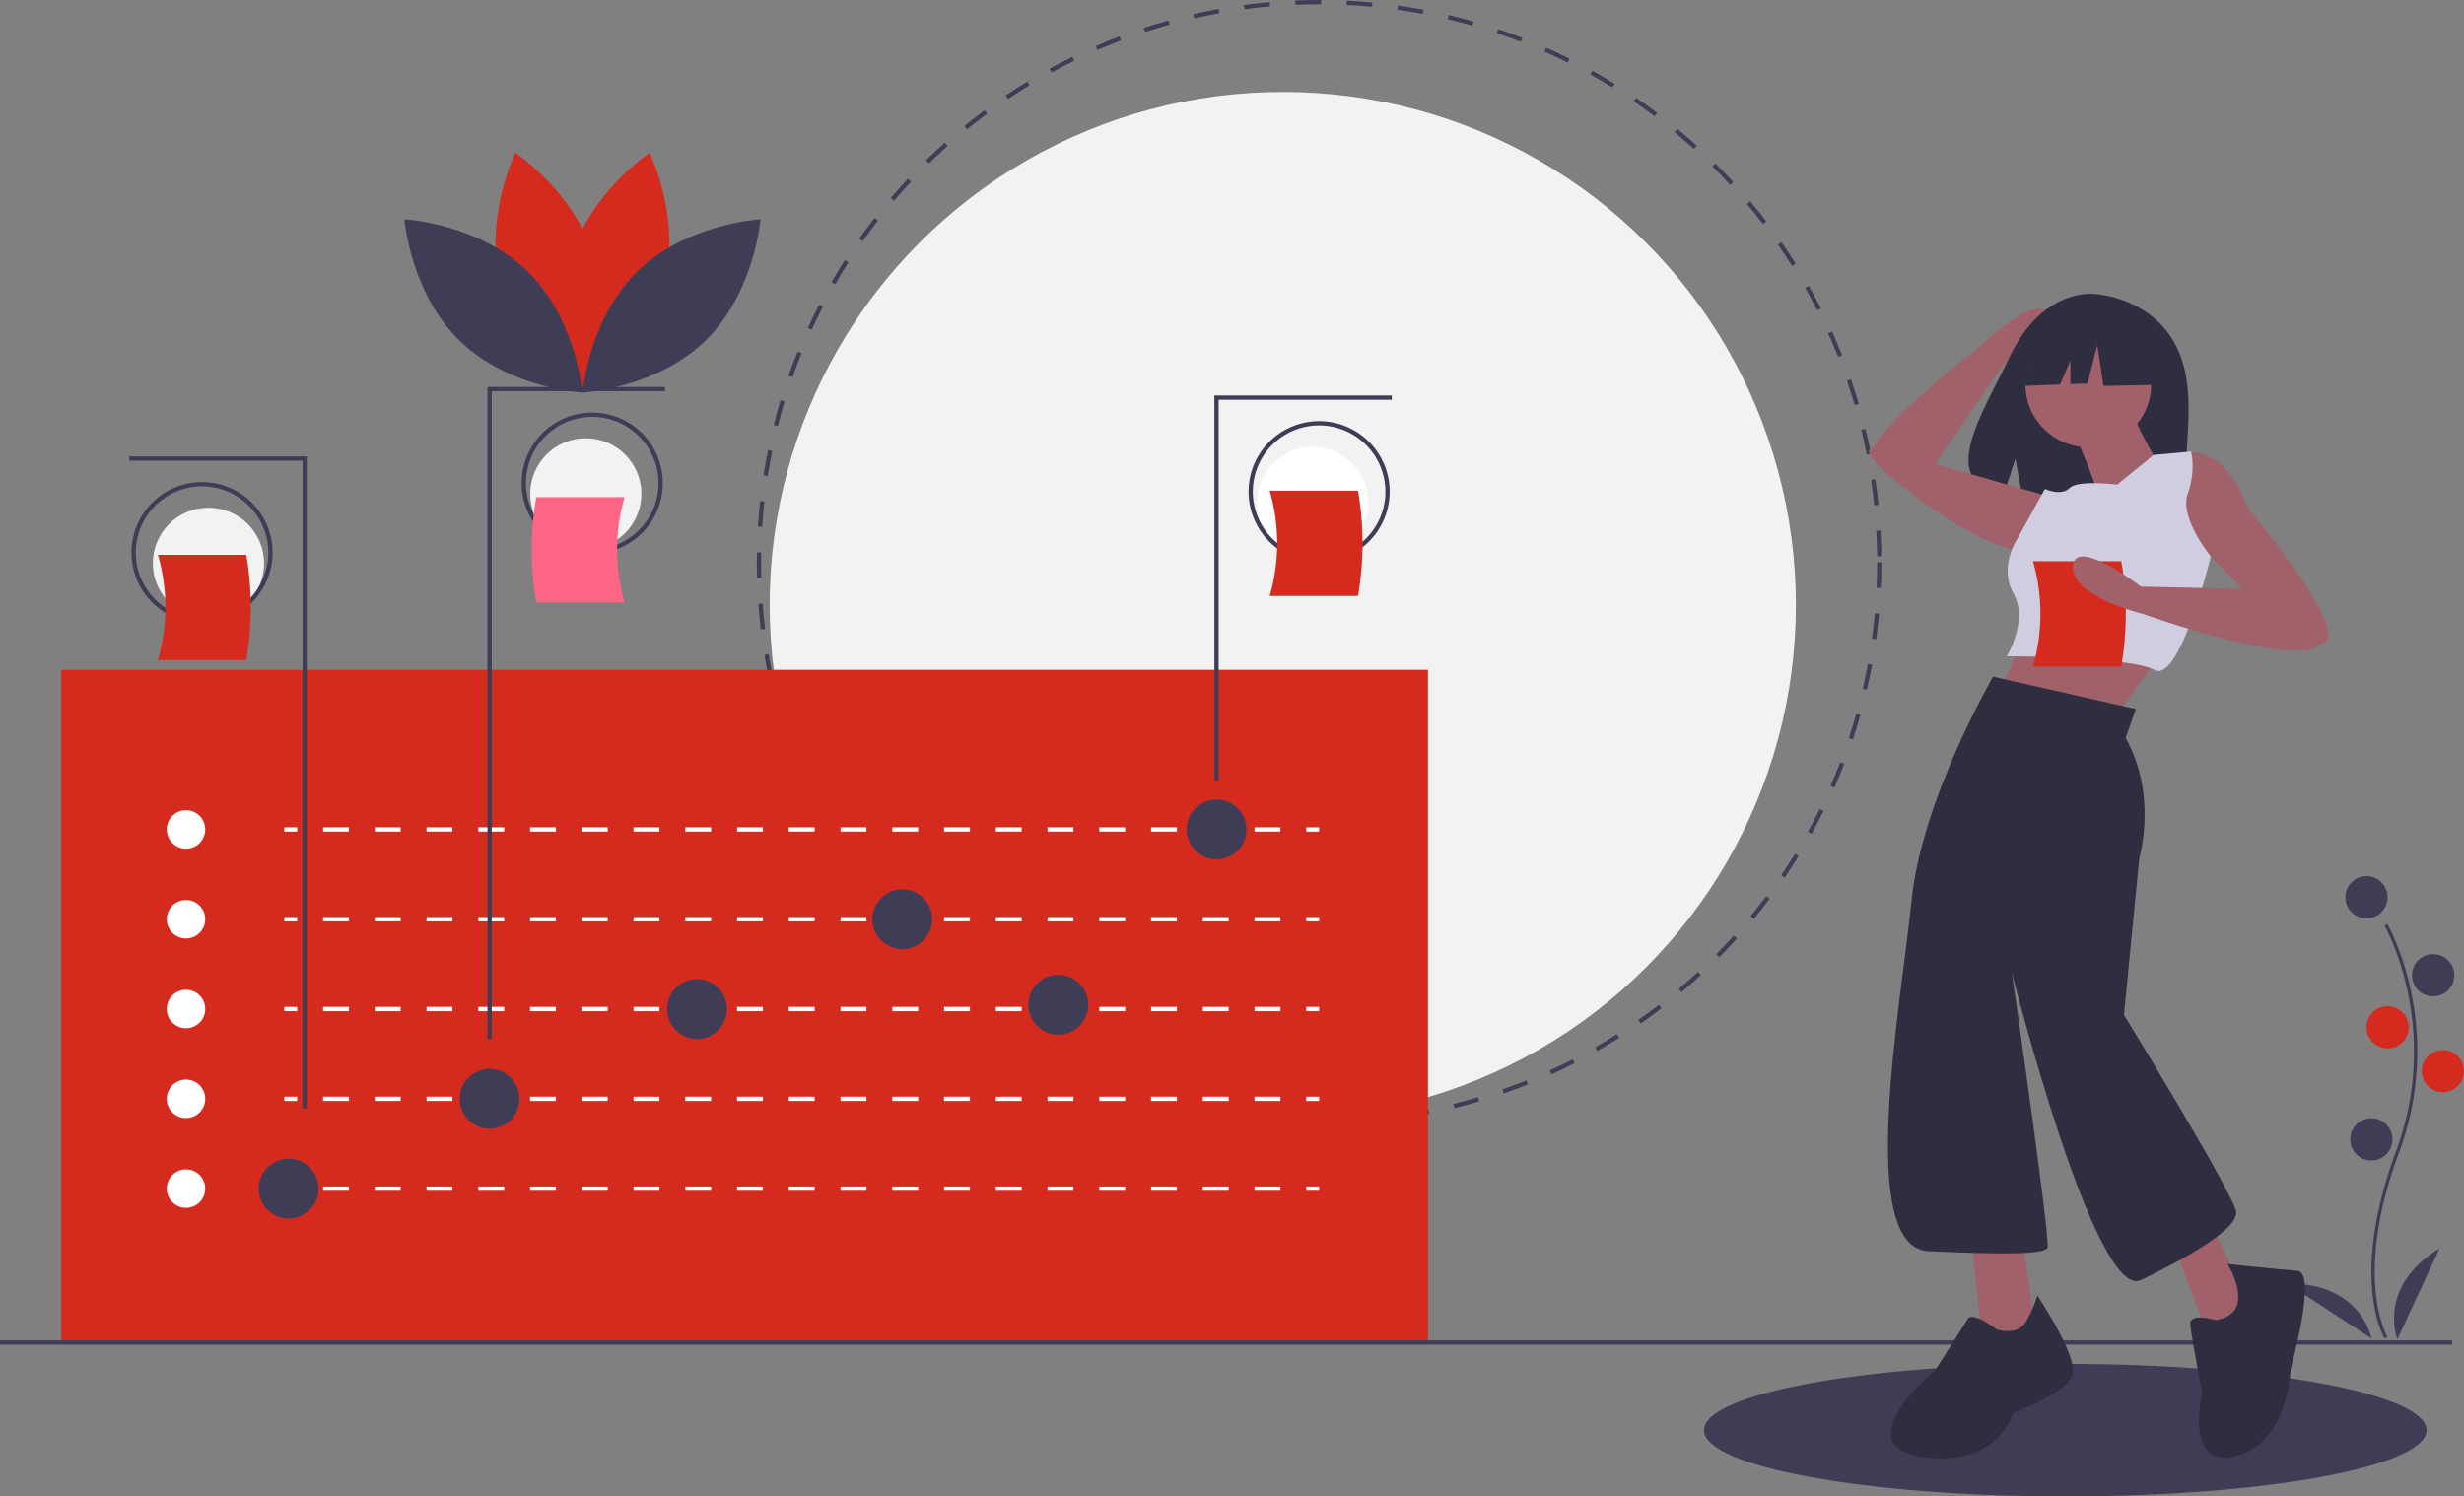 <svg id="a6b890e1-6b41-4f3d-9564-2b3dd01a7f45" data-name="Layer 1" xmlns="http://www.w3.org/2000/svg" width="1152.495" height="700" viewBox="0 0 1152.495 700"><rect x="0" y="0" width="1152.495" height="700" fill="#808080" stroke="none"/><title>detailed_examination</title><ellipse cx="966" cy="669" rx="169" ry="31" fill="#3f3d56"/><circle cx="600" cy="283" r="240" fill="#f2f2f2"/><path d="M640.753,626c-2.774,0-5.577-.044-8.328-.13l.062-1.998c3.95.123,7.981.157,11.95.103l.027,2Q642.612,626,640.753,626Zm15.745-.464-.117-1.996c3.956-.233,7.963-.562,11.909-.975l.209,1.988C664.522,624.971,660.485,625.302,656.498,625.536Zm-36.096-.312c-3.989-.306-8.021-.706-11.982-1.192l.244-1.984c3.932.481,7.932.88,11.891,1.183Zm60.039-2.199-.3-1.977c3.931-.597,7.892-1.289,11.77-2.06l.39,1.961C688.392,621.727,684.402,622.425,680.441,623.025Zm-83.935-.731c-3.941-.668-7.919-1.436-11.823-2.283l.424-1.955c3.875.842,7.822,1.604,11.733,2.266ZM704.054,618.332l-.48-1.941c3.858-.954,7.738-2.009,11.532-3.134l.568,1.918C711.851,616.309,707.942,617.371,704.054,618.332Zm-131.076-1.146c-3.866-1.028-7.756-2.159-11.562-3.363l.603-1.906c3.778,1.194,7.638,2.316,11.474,3.336Zm154.158-5.701-.656-1.889c3.744-1.302,7.51-2.709,11.194-4.184l.742,1.857C734.705,608.755,730.91,610.173,727.137,611.484ZM549.991,609.918c-3.754-1.38-7.532-2.869-11.228-4.426l.776-1.844c3.667,1.545,7.416,3.022,11.142,4.393Zm199.475-7.368-.828-1.82c3.596-1.634,7.21-3.378,10.742-5.184l.91,1.781C756.73,599.146,753.089,600.903,749.466,602.55Zm-221.71-1.994c-3.609-1.72-7.231-3.549-10.766-5.438l.942-1.764c3.508,1.874,7.102,3.689,10.684,5.396Zm243.109-8.944-.99-1.736c3.448-1.968,6.891-4.036,10.229-6.148l1.068,1.689C777.807,587.545,774.34,589.63,770.864,591.611Zm-264.376-2.418c-3.433-2.042-6.87-4.195-10.216-6.399l1.101-1.67c3.32,2.188,6.731,4.324,10.138,6.351Zm284.699-10.439-1.145-1.639c3.247-2.269,6.487-4.645,9.631-7.061l1.219,1.586C797.725,574.075,794.46,576.469,791.187,578.754ZM486.362,575.938c-3.228-2.345-6.453-4.801-9.585-7.302l1.248-1.562c3.108,2.481,6.309,4.919,9.512,7.245Zm323.903-11.846-1.289-1.529c3.026-2.554,6.038-5.215,8.953-7.91l1.357,1.469C816.349,558.837,813.314,561.519,810.264,564.092Zm-342.728-3.186c-3.006-2.633-5.993-5.371-8.877-8.14l1.385-1.443c2.862,2.748,5.826,5.466,8.81,8.079Zm360.401-13.161-1.424-1.404c2.79-2.827,5.55-5.753,8.201-8.695l1.486,1.338C833.529,541.949,830.749,544.896,827.937,547.745Zm-377.773-3.512c-2.758-2.9-5.482-5.898-8.097-8.91l1.511-1.311c2.594,2.989,5.297,5.964,8.035,8.842Zm393.893-14.38-1.545-1.27c2.521-3.067,5.002-6.232,7.378-9.409l1.602,1.197C849.098,523.573,846.597,526.764,844.057,529.854Zm-409.671-3.797c-2.477-3.13-4.916-6.361-7.25-9.604l1.623-1.168c2.316,3.218,4.736,6.425,7.195,9.532Zm424.1-15.497-1.654-1.123c2.23-3.284,4.415-6.664,6.492-10.048l1.705,1.047C862.934,503.845,860.733,507.251,858.486,510.56Zm-438.151-4.029c-2.179-3.341-4.312-6.778-6.34-10.22l1.723-1.016c2.013,3.415,4.129,6.827,6.292,10.142Zm450.766-16.511-1.75-.967c1.92-3.475,3.785-7.043,5.546-10.606l1.793.887C874.917,482.923,873.036,486.519,871.101,490.02Zm-462.971-4.205c-1.865-3.525-3.674-7.143-5.375-10.75l1.809-.854c1.689,3.58,3.483,7.17,5.334,10.668Zm473.651-17.416-1.832-.803c1.594-3.64,3.124-7.367,4.549-11.078l1.867.717C884.93,460.975,883.388,464.73,881.782,468.398ZM397.88,464.083c-1.533-3.68-3.001-7.444-4.364-11.19l1.88-.684c1.352,3.718,2.809,7.453,4.33,11.104Zm492.551-18.216-1.898-.629c1.248-3.761,2.426-7.604,3.5-11.426l1.926.541C892.875,438.204,891.687,442.078,890.43,445.867Zm-500.767-4.383c-1.19-3.812-2.308-7.705-3.323-11.574l1.935-.508c1.007,3.84,2.117,7.704,3.298,11.486ZM896.949,422.689l-1.948-.453c.896-3.854,1.714-7.791,2.434-11.698l1.967.361C898.677,414.838,897.851,418.804,896.949,422.689Zm-513.394-4.494c-.834-3.906-1.589-7.886-2.243-11.83l1.973-.328c.65,3.915,1.399,7.864,2.227,11.74Zm517.752-19.184-1.982-.271c.538-3.917.992-7.911,1.351-11.872l1.992.18C902.306,391.04,901.848,395.064,901.307,399.012Zm-521.694-4.566c-.472-3.959-.859-7.991-1.151-11.984l1.995-.146c.29,3.964.674,7.965,1.143,11.895Zm523.869-19.409-1.998-.09c.178-3.963.269-7.982.269-11.946h2C903.753,366.994,903.662,371.044,903.482,375.036Zm-525.626-4.602c-.068-2.452-.103-4.954-.104-7.435q0-2.309.04-4.608l2,.035q-.04,2.282-.04,4.573c0,2.462.035,4.945.103,7.38ZM901.738,360.21c-.041-3.965-.174-7.984-.394-11.946l1.996-.111c.222,3.992.355,8.042.397,12.036ZM380.267,346.487l-1.996-.125c.25-3.996.594-8.032,1.023-11.997l1.988.215C380.856,338.515,380.515,342.521,380.267,346.487ZM900.409,336.352c-.399-3.943-.896-7.932-1.477-11.858l1.979-.292c.584,3.956,1.085,7.975,1.488,11.948ZM382.84,322.734l-1.977-.306c.613-3.957,1.325-7.944,2.116-11.854l1.96.396C384.154,314.851,383.448,318.808,382.84,322.734Zm514.074-10.016c-.763-3.901-1.623-7.829-2.559-11.672l1.943-.473c.942,3.873,1.81,7.831,2.578,11.761ZM387.577,299.317l-1.94-.486c.971-3.874,2.047-7.779,3.197-11.609l1.915.575C389.608,291.597,388.541,295.473,387.577,299.317Zm503.685-9.813c-1.115-3.808-2.334-7.639-3.622-11.387l1.891-.65c1.299,3.777,2.527,7.638,3.651,11.475Zm-496.8-13.1-1.887-.663c1.329-3.781,2.764-7.58,4.265-11.291l1.855.75C397.205,268.882,395.781,272.652,394.462,276.403Zm489.033-9.495c-1.459-3.681-3.021-7.375-4.645-10.979l1.824-.821c1.636,3.633,3.21,7.355,4.68,11.063ZM403.438,254.206l-1.817-.835c1.67-3.638,3.448-7.286,5.284-10.842l1.777.917C406.86,246.976,405.096,250.596,403.438,254.206Zm470.269-9.036c-1.79-3.531-3.687-7.069-5.637-10.515l1.74-.985c1.966,3.473,3.876,7.038,5.68,10.596Zm-459.291-12.229-1.733-.998c1.995-3.464,4.099-6.932,6.254-10.306l1.686,1.076C418.483,226.062,416.395,229.503,414.415,232.941Zm447.541-8.535c-2.113-3.364-4.326-6.716-6.577-9.962l1.643-1.14c2.269,3.271,4.499,6.648,6.628,10.038ZM427.288,212.782l-1.635-1.152c2.306-3.27,4.716-6.529,7.167-9.688l1.58,1.226C431.969,206.303,429.576,209.537,427.288,212.782Zm421.064-7.992c-2.41-3.157-4.92-6.295-7.462-9.327l1.533-1.285c2.561,3.056,5.09,6.217,7.519,9.398ZM441.942,193.891l-1.522-1.297c2.587-3.039,5.284-6.064,8.015-8.991l1.462,1.364C447.186,187.873,444.51,190.875,441.942,193.891Zm391.07-7.408c-2.687-2.924-5.474-5.823-8.282-8.614l1.41-1.419c2.83,2.813,5.638,5.733,8.345,8.679ZM458.246,176.419l-1.398-1.43c2.86-2.798,5.819-5.564,8.795-8.221l1.332,1.492C464.022,170.897,461.085,173.642,458.246,176.419Zm357.818-6.78c-2.944-2.67-5.984-5.304-9.035-7.828l1.275-1.541c3.073,2.543,6.137,5.197,9.104,7.888Zm-340-9.132-1.263-1.551c3.093-2.519,6.29-5.003,9.502-7.384l1.191,1.606C482.307,155.542,479.135,158.007,476.065,160.507Zm321.582-6.107c-3.177-2.392-6.445-4.739-9.715-6.976l1.129-1.65c3.295,2.253,6.588,4.618,9.789,7.029ZM495.247,146.29l-1.116-1.659c3.311-2.228,6.719-4.409,10.13-6.484l1.039,1.709C501.915,141.915,498.533,144.08,495.247,146.29Zm282.659-5.391c-3.38-2.092-6.851-4.131-10.315-6.062l.973-1.747c3.492,1.945,6.989,4,10.396,6.107Zm-262.271-7.01-.96-1.755c3.502-1.917,7.094-3.776,10.674-5.527l.879,1.797C522.675,130.141,519.111,131.986,515.635,133.889Zm241.37-4.634c-3.559-1.773-7.204-3.486-10.835-5.091l.809-1.829c3.659,1.617,7.333,3.343,10.919,5.13Zm-219.948-5.844-.795-1.835c3.66-1.586,7.404-3.108,11.128-4.522l.71,1.87C544.404,120.327,540.689,121.836,537.056,123.411Zm198.052-3.834c-3.703-1.436-7.493-2.806-11.266-4.072l.637-1.896c3.801,1.276,7.62,2.656,11.352,4.104Zm-175.743-4.637-.623-1.9c3.801-1.246,7.679-2.419,11.525-3.486l.535,1.927C566.985,112.539,563.137,113.703,559.365,114.939Zm153.063-2.974c-3.814-1.087-7.705-2.1-11.563-3.01l.459-1.946c3.889.916,7.809,1.937,11.653,3.032ZM582.387,108.55l-.445-1.95c3.896-.89,7.866-1.701,11.797-2.41l.355,1.968C590.192,106.862,586.254,107.667,582.387,108.55Zm106.788-2.067c-3.895-.731-7.861-1.381-11.791-1.933l.277-1.98c3.96.556,7.958,1.211,11.883,1.948Zm-83.275-2.176-.265-1.982c3.959-.528,7.985-.973,11.967-1.319l.174,1.992C613.824,103.342,609.829,103.783,605.899,104.307Zm59.616-1.147c-3.939-.371-7.949-.657-11.919-.849l.098-1.998c3.999.194,8.039.482,12.009.856Zm-35.814-.929-.084-1.998c3.676-.153,7.422-.231,11.136-.232l.905.001-.006,2L640.753,102C637.067,102.001,633.348,102.079,629.701,102.23Z" transform="translate(-23.753 -100)" fill="#3f3d56"/><path d="M334.32,233.493c-8.382,30.986-37.093,50.176-37.093,50.176s-15.121-31.047-6.738-62.033,37.093-50.176,37.093-50.176S342.702,202.507,334.32,233.493Z" transform="translate(-23.753 -100)" fill="#D52B1E"/><path d="M258.066,233.493c8.382,30.986,37.093,50.176,37.093,50.176s15.121-31.047,6.738-62.033S264.804,171.46,264.804,171.46,249.683,202.507,258.066,233.493Z" transform="translate(-23.753 -100)" fill="#D52B1E"/><path d="M270.383,226.834c23.001,22.39,25.81,56.81,25.81,56.81s-34.482-1.883-57.483-24.273-25.81-56.81-25.81-56.81S247.382,204.443,270.383,226.834Z" transform="translate(-23.753 -100)" fill="#3f3d56"/><path d="M322.003,226.834c-23.001,22.39-25.81,56.81-25.81,56.81s34.482-1.883,57.483-24.273,25.81-56.81,25.81-56.81S345.004,204.443,322.003,226.834Z" transform="translate(-23.753 -100)" fill="#3f3d56"/><rect x="28.614" y="313.325" width="639.289" height="314.241" fill="#D52B1E"/><rect x="133" y="387" width="6" height="2" fill="#fff"/><path d="M622.65,489H610.548v-2H622.65Zm-24.205,0H586.343v-2h12.103Zm-24.205,0H562.138v-2h12.103ZM550.035,489H537.932v-2H550.035Zm-24.205,0H513.727v-2h12.103Zm-24.206,0H489.522v-2h12.103Zm-24.205,0H465.317v-2h12.103Zm-24.205,0H441.112v-2h12.103Zm-24.205,0H416.907v-2h12.103ZM404.804,489H392.701v-2H404.804Zm-24.205,0H368.496v-2h12.103Zm-24.205,0H344.291v-2h12.103Zm-24.205,0H320.086v-2h12.103Zm-24.205,0H295.881v-2H307.984Zm-24.206,0H271.676v-2h12.103Zm-24.205,0H247.471v-2h12.103ZM235.368,489H223.265v-2H235.368Zm-24.205,0H199.06v-2H211.163Zm-24.205,0H174.855v-2h12.103Z" transform="translate(-23.753 -100)" fill="#fff"/><rect x="611" y="387" width="6" height="2" fill="#fff"/><rect x="133" y="429" width="6" height="2" fill="#fff"/><path d="M622.65,531H610.548v-2H622.65Zm-24.205,0H586.343v-2h12.103Zm-24.205,0H562.138v-2h12.103ZM550.035,531H537.932v-2H550.035Zm-24.205,0H513.727v-2h12.103Zm-24.206,0H489.522v-2h12.103Zm-24.205,0H465.317v-2h12.103Zm-24.205,0H441.112v-2h12.103Zm-24.205,0H416.907v-2h12.103ZM404.804,531H392.701v-2H404.804Zm-24.205,0H368.496v-2h12.103Zm-24.205,0H344.291v-2h12.103Zm-24.205,0H320.086v-2h12.103Zm-24.205,0H295.881v-2H307.984Zm-24.206,0H271.676v-2h12.103Zm-24.205,0H247.471v-2h12.103ZM235.368,531H223.265v-2H235.368Zm-24.205,0H199.06v-2H211.163Zm-24.205,0H174.855v-2h12.103Z" transform="translate(-23.753 -100)" fill="#fff"/><rect x="611" y="429" width="6" height="2" fill="#fff"/><rect x="133" y="471" width="6" height="2" fill="#fff"/><path d="M622.65,573H610.548v-2H622.65Zm-24.205,0H586.343v-2h12.103Zm-24.205,0H562.138v-2h12.103ZM550.035,573H537.932v-2H550.035Zm-24.205,0H513.727v-2h12.103Zm-24.206,0H489.522v-2h12.103Zm-24.205,0H465.317v-2h12.103Zm-24.205,0H441.112v-2h12.103Zm-24.205,0H416.907v-2h12.103ZM404.804,573H392.701v-2H404.804Zm-24.205,0H368.496v-2h12.103Zm-24.205,0H344.291v-2h12.103Zm-24.205,0H320.086v-2h12.103Zm-24.205,0H295.881v-2H307.984Zm-24.206,0H271.676v-2h12.103Zm-24.205,0H247.471v-2h12.103ZM235.368,573H223.265v-2H235.368Zm-24.205,0H199.06v-2H211.163Zm-24.205,0H174.855v-2h12.103Z" transform="translate(-23.753 -100)" fill="#fff"/><rect x="611" y="471" width="6" height="2" fill="#fff"/><rect x="133" y="513" width="6" height="2" fill="#fff"/><path d="M622.65,615H610.548v-2H622.65Zm-24.205,0H586.343v-2h12.103Zm-24.205,0H562.138v-2h12.103ZM550.035,615H537.932v-2H550.035Zm-24.205,0H513.727v-2h12.103Zm-24.206,0H489.522v-2h12.103Zm-24.205,0H465.317v-2h12.103Zm-24.205,0H441.112v-2h12.103Zm-24.205,0H416.907v-2h12.103ZM404.804,615H392.701v-2H404.804Zm-24.205,0H368.496v-2h12.103Zm-24.205,0H344.291v-2h12.103Zm-24.205,0H320.086v-2h12.103Zm-24.205,0H295.881v-2H307.984Zm-24.206,0H271.676v-2h12.103Zm-24.205,0H247.471v-2h12.103ZM235.368,615H223.265v-2H235.368Zm-24.205,0H199.06v-2H211.163Zm-24.205,0H174.855v-2h12.103Z" transform="translate(-23.753 -100)" fill="#fff"/><rect x="611" y="513" width="6" height="2" fill="#fff"/><rect x="133" y="555" width="6" height="2" fill="#fff"/><path d="M622.65,657H610.548v-2H622.65Zm-24.205,0H586.343v-2h12.103Zm-24.205,0H562.138v-2h12.103ZM550.035,657H537.932v-2H550.035Zm-24.205,0H513.727v-2h12.103Zm-24.206,0H489.522v-2h12.103Zm-24.205,0H465.317v-2h12.103Zm-24.205,0H441.112v-2h12.103Zm-24.205,0H416.907v-2h12.103ZM404.804,657H392.701v-2H404.804Zm-24.205,0H368.496v-2h12.103Zm-24.205,0H344.291v-2h12.103Zm-24.205,0H320.086v-2h12.103Zm-24.205,0H295.881v-2H307.984Zm-24.206,0H271.676v-2h12.103Zm-24.205,0H247.471v-2h12.103ZM235.368,657H223.265v-2H235.368Zm-24.205,0H199.06v-2H211.163Zm-24.205,0H174.855v-2h12.103Z" transform="translate(-23.753 -100)" fill="#fff"/><rect x="611" y="555" width="6" height="2" fill="#fff"/><circle cx="135" cy="556" r="14" fill="#3f3d56"/><circle cx="229" cy="514" r="14" fill="#3f3d56"/><circle cx="326" cy="472" r="14" fill="#3f3d56"/><circle cx="422" cy="430" r="14" fill="#3f3d56"/><circle cx="495" cy="470" r="14" fill="#3f3d56"/><circle cx="569" cy="388" r="14" fill="#3f3d56"/><circle cx="87" cy="388" r="9" fill="#fff"/><circle cx="87" cy="430" r="9" fill="#fff"/><circle cx="87" cy="472" r="9" fill="#fff"/><circle cx="87" cy="514" r="9" fill="#fff"/><circle cx="87" cy="556" r="9" fill="#fff"/><polygon points="570 365 568 365 568 185 651 185 651 187 570 187 570 365" fill="#3f3d56"/><circle cx="614" cy="235" r="26" fill="#fff"/><path d="M640.753,363a33,33,0,1,1,33-33A33.037,33.037,0,0,1,640.753,363Zm0-64a31,31,0,1,0,31,31A31.035,31.035,0,0,0,640.753,299Z" transform="translate(-23.753 -100)" fill="#3f3d56"/><polygon points="230 486 228 486 228 181 311 181 311 183 230 183 230 486" fill="#3f3d56"/><circle cx="274" cy="231" r="26" fill="#f2f2f2"/><path d="M300.753,359a33,33,0,1,1,33-33A33.037,33.037,0,0,1,300.753,359Zm0-64a31,31,0,1,0,31,31A31.035,31.035,0,0,0,300.753,295Z" transform="translate(-23.753 -100)" fill="#3f3d56"/><polygon points="143.5 518.5 141.5 518.5 141.5 215.5 60.5 215.5 60.5 213.5 143.5 213.5 143.5 518.5" fill="#3f3d56"/><circle cx="97.5" cy="263.5" r="26" fill="#f2f2f2"/><path d="M118.253,391.5a33,33,0,1,1,33-33A33.037,33.037,0,0,1,118.253,391.5Zm0-64a31,31,0,1,0,31,31A31.035,31.035,0,0,0,118.253,327.5Z" transform="translate(-23.753 -100)" fill="#3f3d56"/><rect y="627" width="1147" height="2" fill="#3f3d56"/><path d="M315.874,381.803H274.57a144.462,144.462,0,0,1,0-49.247h41.304A88.612,88.612,0,0,0,315.874,381.803Z" transform="translate(-23.753 -100)" fill="#ff6584"/><path d="M97.632,408.781H138.935a144.462,144.462,0,0,0,0-49.247H97.632A88.611,88.611,0,0,1,97.632,408.781Z" transform="translate(-23.753 -100)" fill="#D52B1E"/><path d="M617.632,378.781H658.935a144.462,144.462,0,0,0,0-49.247H617.632A88.611,88.611,0,0,1,617.632,378.781Z" transform="translate(-23.753 -100)" fill="#D52B1E"/><path d="M1139.11,726.12c-.174-.285-4.288-7.153-5.714-21.416-1.308-13.085-.467-35.141,10.971-65.906,21.67-58.284-4.994-105.31-5.266-105.779l1.315-.763c.069.119,6.949,12.109,11.014,31.201a136.119,136.119,0,0,1-5.638,75.871c-21.632,58.184-5.55,85.728-5.385,86Z" transform="translate(-23.753 -100)" fill="#3f3d56"/><circle cx="1106.884" cy="419.714" r="9.882" fill="#3f3d56"/><circle cx="1138.051" cy="456.203" r="9.882" fill="#3f3d56"/><circle cx="1116.766" cy="480.529" r="9.882" fill="#D52B1E"/><circle cx="1142.612" cy="501.054" r="9.882" fill="#D52B1E"/><circle cx="1109.164" cy="532.981" r="9.882" fill="#3f3d56"/><path d="M1145.08,726.484s-9.882-24.326,19.765-42.57Z" transform="translate(-23.753 -100)" fill="#3f3d56"/><path d="M1132.926,726.042s-4.498-25.868-39.308-25.647Z" transform="translate(-23.753 -100)" fill="#3f3d56"/><path d="M928.241,317.906l31.894-46.306s27.773-22.269,19.813-26.605-28.8,15.993-28.8,15.993-60.124,46.093-50.21,52.526S928.241,317.906,928.241,317.906Z" transform="translate(-23.753 -100)" fill="#a0616a"/><path d="M1040.261,259.445c-12.412-20.973-36.969-21.95-36.969-21.95s-23.929-3.06-39.279,28.882c-14.308,29.773-34.054,58.519-3.179,65.488l5.577-17.358,3.454,18.65a120.807,120.807,0,0,0,13.21.226c33.065-1.068,64.554.312,63.54-11.553C1045.267,306.057,1052.204,279.625,1040.261,259.445Z" transform="translate(-23.753 -100)" fill="#2f2e41"/><path d="M974.265,388.725l-15.9,36.57,55.651,8.745s26.235-35.775,28.62-38.16Z" transform="translate(-23.753 -100)" fill="#a0616a"/><circle cx="976.748" cy="179.809" r="29.415" fill="#a0616a"/><path d="M993.346,301.274s13.515,30.21,11.925,33.39,28.62-16.695,28.62-16.695-12.72-21.465-11.925-24.645Z" transform="translate(-23.753 -100)" fill="#a0616a"/><path d="M1037.866,313.994s23.85-13.515,37.365,23.85c0,0,44.52,52.471,36.57,62.011s-38.16-23.055-38.16-23.055l-19.08-19.875s-27.03-7.155-24.645-22.26S1037.866,313.994,1037.866,313.994Z" transform="translate(-23.753 -100)" fill="#a0616a"/><path d="M982.216,332.28,926.565,316.379s-29.415-11.925-28.62-4.77,54.061,47.701,71.551,45.316S982.216,332.28,982.216,332.28Z" transform="translate(-23.753 -100)" fill="#a0616a"/><path d="M1014.016,326.715s-18.285-2.385-22.26,1.59-11.528.398-11.528.398l-12.72,23.055s-9.143,13.118-1.988,25.838-3.18,29.415-3.18,29.415,57.241,0,69.166,6.36,26.298-53.068,26.298-53.068-14.77-18.085-10.795-29.215,1.59-19.875,1.59-19.875l-17.49,1.59Z" transform="translate(-23.753 -100)" fill="#d0cde1"/><polygon points="921.892 578.109 928.252 639.324 952.898 626.604 944.948 573.338 921.892 578.109" fill="#a0616a"/><polygon points="1014.908 577.314 1035.604 632.654 1055.479 618.344 1030.809 564.593 1014.908 577.314" fill="#a0616a"/><path d="M976.65,705.934A49.649,49.649,0,0,1,971.085,718.654c-3.975,6.36-13.515,3.18-13.515,3.18s-11.13-8.745-13.515-4.77-15.105,23.85-15.105,23.85-42.135,34.98-6.36,40.545,42.93-20.67,42.93-20.67,27.03-9.54,27.825-19.08S976.65,705.934,976.65,705.934Z" transform="translate(-23.753 -100)" fill="#2f2e41"/><path d="M1060.126,717.524s-12.72-3.975-11.925,2.385,5.565,31.8,5.565,31.8-8.745,35.775,15.9,29.415,25.44-40.545,25.44-40.545,12.72-45.316,3.18-46.111-32.595-3.18-32.595-3.18S1080.002,714.344,1060.126,717.524Z" transform="translate(-23.753 -100)" fill="#2f2e41"/><polygon points="1011.021 157.423 986.76 144.715 953.257 149.914 946.325 180.529 963.58 179.865 968.4 168.618 968.4 179.68 976.362 179.374 980.983 161.467 983.872 180.529 1012.176 179.951 1011.021 157.423" fill="#2f2e41"/><path d="M1022.761,431.656l-66.781-15.105s-33.39,57.241-38.16,104.941-26.235,162.182,7.95,163.772,54.061,1.59,55.651-1.59-16.695-128.791-16.695-128.791,38.955,154.232,60.421,143.897,45.316-23.85,44.52-31.8-52.471-92.221-52.471-92.221l7.155-73.141s8.745-29.415-6.36-56.446Z" transform="translate(-23.753 -100)" fill="#2f2e41"/><path d="M974.632,411.781h41.304a144.462,144.462,0,0,0,0-49.247H974.632A88.611,88.611,0,0,1,974.632,411.781Z" transform="translate(-23.753 -100)" fill="#D52B1E"/><path d="M1095.107,376.005l-69.961-1.59s-31.005-23.85-31.8-9.54,32.595,22.26,32.595,22.26,71.782,25.758,82.797,14.469Z" transform="translate(-23.753 -100)" fill="#a0616a"/></svg>